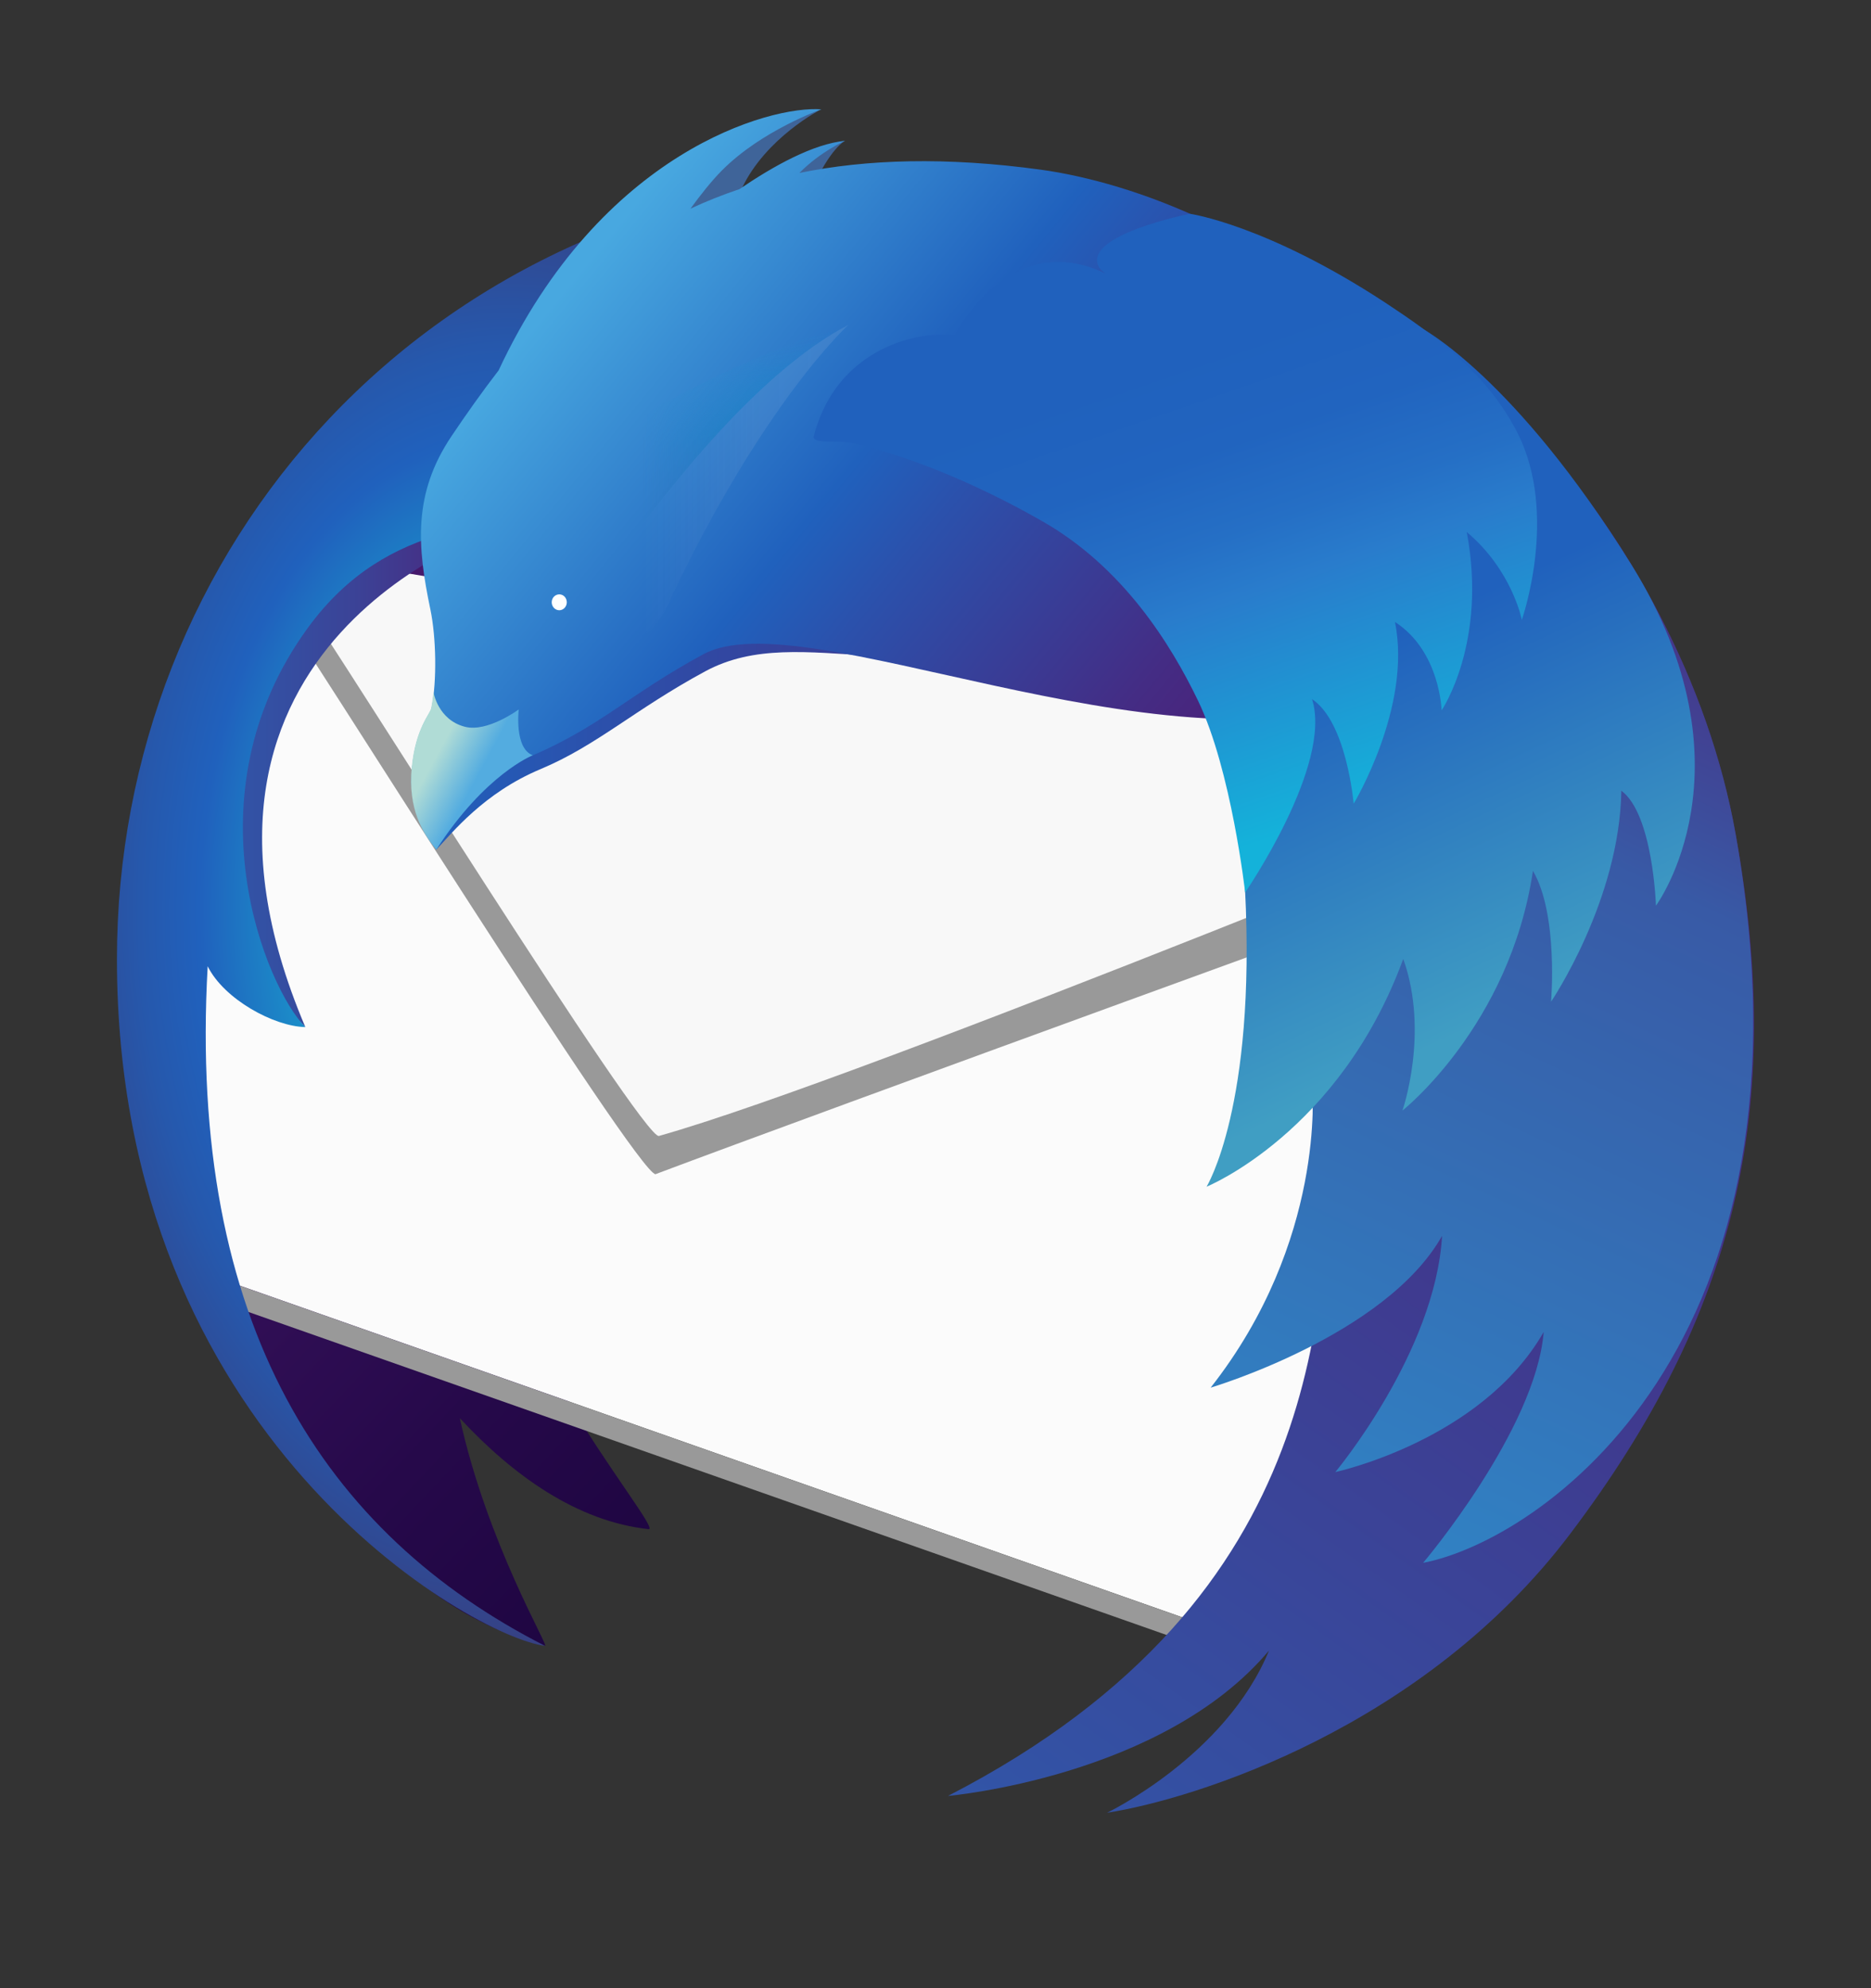 <svg width="16" height="17" viewBox="0 0 16 17" fill="none" xmlns="http://www.w3.org/2000/svg">
<rect x="0" y="0" width="16" height="17" fill="#333333" stroke="none"/>
<path d="M11.708 3.062C10.886 2.494 9.835 2.31 9.254 2.246C8.633 2.177 8.094 2.189 7.62 2.263C7.579 2.262 7.539 2.261 7.499 2.261C7.468 2.261 7.438 2.262 7.407 2.262C7.42 2.246 7.428 2.236 7.428 2.236C7.428 2.236 7.403 2.24 7.354 2.263C7.2 2.266 7.047 2.272 6.896 2.283C7.107 2.039 7.279 1.911 7.279 1.911C7.279 1.911 7.074 1.942 6.701 2.3C6.524 2.318 6.348 2.341 6.176 2.369C6.568 1.807 6.979 1.571 6.979 1.571C6.979 1.571 6.481 1.464 5.703 2.292C5.638 2.361 5.577 2.433 5.519 2.506C3.249 3.087 1.625 4.638 1.625 6.461C1.625 6.818 1.522 7.211 1.633 7.604C1.589 8.231 1.684 9.942 1.684 9.942C1.684 9.942 2.298 13.461 4.661 14.072C4.698 14.082 4.167 13.195 3.932 12.126C4.39 12.619 4.935 13.008 5.546 13.075C5.622 13.084 5.197 12.557 4.825 11.922L10.194 13.836C13.001 12.559 12.674 12.674 13.277 11.983C14.605 10.462 14.791 9.599 14.457 7.05C14.23 5.329 13.03 3.625 11.708 3.062Z" fill="url(#paint0_linear)"/>
<path d="M2.286 4.669L1.484 9.493L1.929 10.95L10.802 14.072L12.448 6.668L2.286 4.669Z" fill="#FBFBFB"/>
<path d="M2.311 4.833C2.356 4.935 2.343 4.959 2.315 4.959C2.302 4.959 2.287 4.954 2.272 4.949C2.258 4.944 2.244 4.939 2.236 4.939C2.211 4.939 2.225 4.978 2.364 5.162C2.561 5.427 5.448 10.04 5.606 10.04C5.606 10.04 5.607 10.039 5.608 10.039C6.952 9.532 12.668 7.456 12.668 7.456L12.083 6.554L2.311 4.833Z" fill="#999999"/>
<path d="M2.395 4.72C2.395 4.72 2.438 4.956 2.638 5.217C2.836 5.48 5.501 9.751 5.635 9.713C7.381 9.223 13.714 6.613 13.714 6.613L2.395 4.72Z" fill="#F8F8F8"/>
<path d="M10.485 13.961L2.053 10.994L2.082 11.203L10.579 14.192L10.485 13.961Z" fill="#999999"/>
<path d="M4.271 4.52C4.271 4.52 1.203 5.471 2.611 8.782C2.611 8.782 1.965 8.156 1.581 7.357C1.564 7.321 2.222 4.847 2.222 4.847L4.271 4.52Z" fill="url(#paint1_linear)"/>
<path d="M2.611 8.782C2.344 8.777 1.915 8.544 1.776 8.262C1.603 11.328 2.784 13.118 4.661 14.073C4.048 13.998 1 12.296 1 8.201C1 4.718 3.611 1.605 7.697 1.463C7.722 1.658 5.672 2.148 5.606 2.378C5.504 2.736 5.27 3.126 5.073 3.439C4.805 3.862 5.444 4.225 4.975 4.339C4.268 4.51 3.325 4.415 2.63 5.372C1.585 6.809 2.282 8.454 2.611 8.782Z" fill="url(#paint2_radial)"/>
<path d="M8.769 1.575C6.123 1.36 4.761 2.481 3.886 3.784C3.568 4.258 3.603 4.694 3.713 5.22C3.76 5.444 3.807 5.552 3.75 5.781C3.718 5.907 3.724 6.025 3.684 6.1C3.63 6.203 3.561 6.315 3.538 6.5C3.48 6.962 3.634 7.109 3.731 7.265C3.868 7.12 4.137 6.78 4.621 6.577C5.106 6.374 5.424 6.068 6.031 5.74C6.861 5.293 7.833 5.972 9.677 5.333C10.244 5.136 11.547 3.092 11.857 3.014C10.995 2.005 9.529 1.637 8.769 1.575Z" fill="url(#paint3_linear)"/>
<path d="M7.021 0.935C7.021 0.935 6.548 1.176 6.343 1.613C6.818 1.359 7.093 1.221 7.224 1.205C7.224 1.205 7.099 1.269 6.944 1.617C7.218 1.524 7.312 1.465 7.387 1.464C7.387 1.464 7.365 1.501 7.346 1.849C6.925 1.704 6.116 1.872 5.685 2.158C5.539 1.334 7.021 0.935 7.021 0.935Z" fill="#3F6499"/>
<path d="M8.901 1.451C8.09 1.34 7.412 1.361 6.836 1.479C7.017 1.295 7.227 1.204 7.227 1.204C6.955 1.23 6.616 1.418 6.324 1.617C6.178 1.666 6.038 1.722 5.905 1.784C5.987 1.671 6.081 1.551 6.173 1.458C6.515 1.113 7.024 0.935 7.024 0.935C6.59 0.901 5.138 1.295 4.264 3.167C4.121 3.352 3.987 3.542 3.86 3.731C3.531 4.221 3.567 4.671 3.681 5.214C3.729 5.446 3.738 5.816 3.69 6.056C3.681 6.104 3.556 6.227 3.524 6.561C3.49 6.916 3.61 7.09 3.727 7.233C4.146 6.586 4.558 6.458 4.558 6.458C5.144 6.204 5.388 5.933 6.015 5.594C6.871 5.132 9.866 6.641 11.769 5.981C12.355 5.778 11.544 3.14 11.864 3.059C10.974 2.017 9.681 1.558 8.901 1.451Z" fill="url(#paint4_linear)"/>
<path d="M14.842 7.13C14.373 4.536 12.116 2.176 10.3 2.045C9.495 1.987 9.742 2.424 9.238 2.591C7.066 3.308 7.033 3.727 7.033 3.727C11.639 3.956 11.709 8.77 10.475 9.988C10.822 9.903 11.198 9.454 11.544 8.748C11.502 9.044 11.467 9.407 11.415 9.812C11.257 11.048 11.462 13.629 8.107 15.356C8.107 15.356 9.942 15.197 10.852 14.113C10.482 15.014 9.467 15.5 9.467 15.5C10.214 15.384 12.177 14.771 13.427 13.116C14.843 11.243 15.268 9.486 14.842 7.13Z" fill="url(#paint5_linear)"/>
<path d="M10.353 11.865C10.353 11.865 11.85 11.422 12.332 10.567C12.274 11.564 11.419 12.587 11.419 12.587C11.419 12.587 12.668 12.319 13.201 11.389C13.132 12.228 12.17 13.363 12.17 13.363C13.153 13.176 15.624 11.524 14.842 7.13C14.381 4.534 12.116 2.176 10.3 2.045C9.495 1.987 9.742 2.424 9.238 2.591C7.066 3.308 7.033 3.727 7.033 3.727C11.639 3.956 12.863 6.507 10.475 9.92C10.822 9.834 10.961 9.633 11.222 9.302C11.222 9.302 11.34 10.609 10.353 11.865Z" fill="url(#paint6_linear)"/>
<path d="M4.436 6.066C4.436 6.066 4.168 6.265 3.975 6.214C3.745 6.155 3.707 5.919 3.707 5.919C3.701 5.968 3.696 6.014 3.687 6.056C3.678 6.104 3.553 6.227 3.521 6.561C3.487 6.916 3.613 7.121 3.731 7.265C4.149 6.617 4.556 6.458 4.556 6.458C4.396 6.399 4.436 6.066 4.436 6.066Z" fill="url(#paint7_linear)"/>
<mask id="mask0" mask-type="alpha" maskUnits="userSpaceOnUse" x="6" y="0" width="6" height="7">
<path d="M11.845 0.5H6.175V6.1H11.845V0.5Z" fill="url(#paint8_radial)"/>
</mask>
<g mask="url(#mask0)">
<g opacity="0.6">
<g opacity="0.2">
<path opacity="0.2" d="M10.27 2.039C10.332 2.022 10.588 2.051 10.756 2.131C10.924 2.211 11.214 2.352 10.982 2.413C10.75 2.474 10.617 2.376 10.501 2.272C10.385 2.168 10.113 2.082 10.27 2.039Z" fill="url(#paint9_linear)"/>
</g>
</g>
<path d="M4.461 6.028C4.461 6.028 5.929 3.468 7.255 2.778C7.378 2.712 5.418 3.329 4.629 4.25C4.161 4.798 4.409 5.87 4.461 6.028Z" fill="url(#paint10_linear)"/>
<path opacity="0.1" d="M4.461 6.028C4.462 6.027 4.464 6.026 4.465 6.025C4.845 5.777 5.495 5.634 5.705 5.184C6.512 3.452 7.255 2.778 7.255 2.778C5.928 3.468 4.461 6.028 4.461 6.028Z" fill="#F2F2F2"/>
</g>
<path d="M4.783 5.218C4.818 5.218 4.847 5.187 4.847 5.15C4.847 5.112 4.818 5.082 4.783 5.082C4.747 5.082 4.718 5.112 4.718 5.15C4.718 5.187 4.747 5.218 4.783 5.218Z" fill="white"/>
<path d="M13.954 4.833C12.949 3.215 12.153 2.804 12.153 2.804C12.153 2.804 12.19 3.982 12.748 4.551C12.811 4.616 12.08 4.045 12.08 4.045C12.08 4.045 11.924 4.59 12.282 5.216C12.178 5.069 12.109 5.014 12.109 5.014C12.109 5.014 11.434 5.343 11.235 5.8C11.132 5.595 11.055 5.474 11.055 5.474C11.055 5.474 10.588 6.46 10.647 7.603C10.742 9.462 10.318 10.147 10.318 10.147C10.318 10.147 11.455 9.686 12 8.199C12.225 8.831 11.993 9.496 11.993 9.496C11.993 9.496 12.912 8.77 13.109 7.446C13.328 7.82 13.264 8.565 13.264 8.565C13.264 8.565 13.85 7.701 13.865 6.761C14.136 6.961 14.161 7.744 14.161 7.744C14.161 7.744 15.031 6.568 13.954 4.833Z" fill="url(#paint11_linear)"/>
<path d="M12.977 3.702C12.715 3.184 12.252 2.855 11.845 2.587C10.829 1.921 10.176 1.828 10.176 1.828C10.176 1.828 9.239 2.012 9.4 2.288C9.409 2.302 9.428 2.32 9.455 2.34C8.633 1.94 8.167 2.861 8.167 2.861C7.697 2.831 7.126 3.076 6.959 3.731C6.942 3.799 7.169 3.761 7.286 3.788C7.971 3.945 8.616 4.287 8.912 4.456C9.601 4.848 10.01 5.503 10.246 5.993C10.531 6.587 10.648 7.631 10.648 7.631C10.648 7.631 11.399 6.539 11.22 5.978C11.517 6.174 11.576 6.872 11.576 6.872C11.576 6.872 12.077 6.041 11.929 5.318C12.315 5.567 12.328 6.074 12.328 6.074C12.328 6.074 12.721 5.497 12.543 4.549C12.932 4.876 13.014 5.3 13.014 5.3C13.014 5.3 13.331 4.4 12.977 3.702Z" fill="url(#paint12_linear)"/>
<defs>
<linearGradient id="paint0_linear" x1="12.311" y1="13.046" x2="2.737" y2="3.999" gradientUnits="userSpaceOnUse">
<stop stop-color="#130036"/>
<stop offset="0.23" stop-color="#18023B"/>
<stop offset="0.512" stop-color="#26094A"/>
<stop offset="0.821" stop-color="#3D1563"/>
<stop offset="1" stop-color="#4E1D75"/>
</linearGradient>
<linearGradient id="paint1_linear" x1="1.581" y1="6.651" x2="4.271" y2="6.651" gradientUnits="userSpaceOnUse">
<stop stop-color="#3156A8"/>
<stop offset="0.247" stop-color="#3351A4"/>
<stop offset="0.536" stop-color="#3B4397"/>
<stop offset="0.845" stop-color="#472C82"/>
<stop offset="1" stop-color="#4E1D75"/>
</linearGradient>
<radialGradient id="paint2_radial" cx="0" cy="0" r="1" gradientUnits="userSpaceOnUse" gradientTransform="translate(4.349 7.768) scale(4.833 7.416)">
<stop offset="0.165" stop-color="#14CDDA"/>
<stop offset="0.548" stop-color="#2061BD"/>
<stop offset="0.655" stop-color="#2658AC"/>
<stop offset="0.864" stop-color="#373F81"/>
<stop offset="1" stop-color="#432D62"/>
</radialGradient>
<linearGradient id="paint3_linear" x1="3.525" y1="4.407" x2="11.857" y2="4.407" gradientUnits="userSpaceOnUse">
<stop stop-color="#2061BD"/>
<stop offset="0.185" stop-color="#2B51AC"/>
<stop offset="0.683" stop-color="#442C84"/>
<stop offset="0.941" stop-color="#4E1D75"/>
</linearGradient>
<linearGradient id="paint4_linear" x1="4.751" y1="2.325" x2="10.759" y2="7.26" gradientUnits="userSpaceOnUse">
<stop offset="0.02" stop-color="#48A8E0"/>
<stop offset="0.388" stop-color="#2061BD"/>
<stop offset="0.497" stop-color="#2B51AC"/>
<stop offset="0.789" stop-color="#442C84"/>
<stop offset="0.941" stop-color="#4E1D75"/>
</linearGradient>
<linearGradient id="paint5_linear" x1="2.115" y1="21.176" x2="14.242" y2="4.188" gradientUnits="userSpaceOnUse">
<stop offset="0.379" stop-color="#3156A8"/>
<stop offset="1" stop-color="#4E1D75"/>
</linearGradient>
<linearGradient id="paint6_linear" x1="6.484" y1="17.65" x2="13.306" y2="3.173" gradientUnits="userSpaceOnUse">
<stop stop-color="#29ABE2"/>
<stop offset="0.773" stop-color="#385AA6"/>
<stop offset="0.858" stop-color="#414293"/>
<stop offset="1" stop-color="#4E1D75"/>
</linearGradient>
<linearGradient id="paint7_linear" x1="3.736" y1="6.454" x2="4.084" y2="6.643" gradientUnits="userSpaceOnUse">
<stop stop-color="#B0DCD6"/>
<stop offset="1" stop-color="#53ACE0"/>
</linearGradient>
<radialGradient id="paint8_radial" cx="0" cy="0" r="1" gradientUnits="userSpaceOnUse" gradientTransform="translate(9.752 5.013) scale(2.946 3.118)">
<stop offset="0.868" stop-color="white"/>
<stop offset="1"/>
</radialGradient>
<linearGradient id="paint9_linear" x1="10.989" y1="2.318" x2="10.308" y2="2.182" gradientUnits="userSpaceOnUse">
<stop stop-color="#3092B9"/>
<stop offset="0.22" stop-color="#258DB6"/>
<stop offset="0.656" stop-color="#1685B1"/>
<stop offset="1" stop-color="#1082AF"/>
</linearGradient>
<linearGradient id="paint10_linear" x1="5.58" y1="3.214" x2="6.201" y2="5.569" gradientUnits="userSpaceOnUse">
<stop offset="0.007" stop-color="#1398D1" stop-opacity="0"/>
<stop offset="0.248" stop-color="#1187C2" stop-opacity="0.62"/>
<stop offset="0.642" stop-color="#3F6499" stop-opacity="0.71"/>
<stop offset="1" stop-color="#2F4282" stop-opacity="0.5"/>
</linearGradient>
<linearGradient id="paint11_linear" x1="12.69" y1="8.741" x2="10.4" y2="3.881" gradientUnits="userSpaceOnUse">
<stop stop-color="#409EC3"/>
<stop offset="0.62" stop-color="#2061BD"/>
</linearGradient>
<linearGradient id="paint12_linear" x1="11.02" y1="7.116" x2="9.366" y2="2.305" gradientUnits="userSpaceOnUse">
<stop stop-color="#14B2DA"/>
<stop offset="0.403" stop-color="#297CCC"/>
<stop offset="0.508" stop-color="#256FC5"/>
<stop offset="0.649" stop-color="#2164BF"/>
<stop offset="0.816" stop-color="#2061BD"/>
<stop offset="0.984" stop-color="#2061BD"/>
</linearGradient>
</defs>
</svg>
